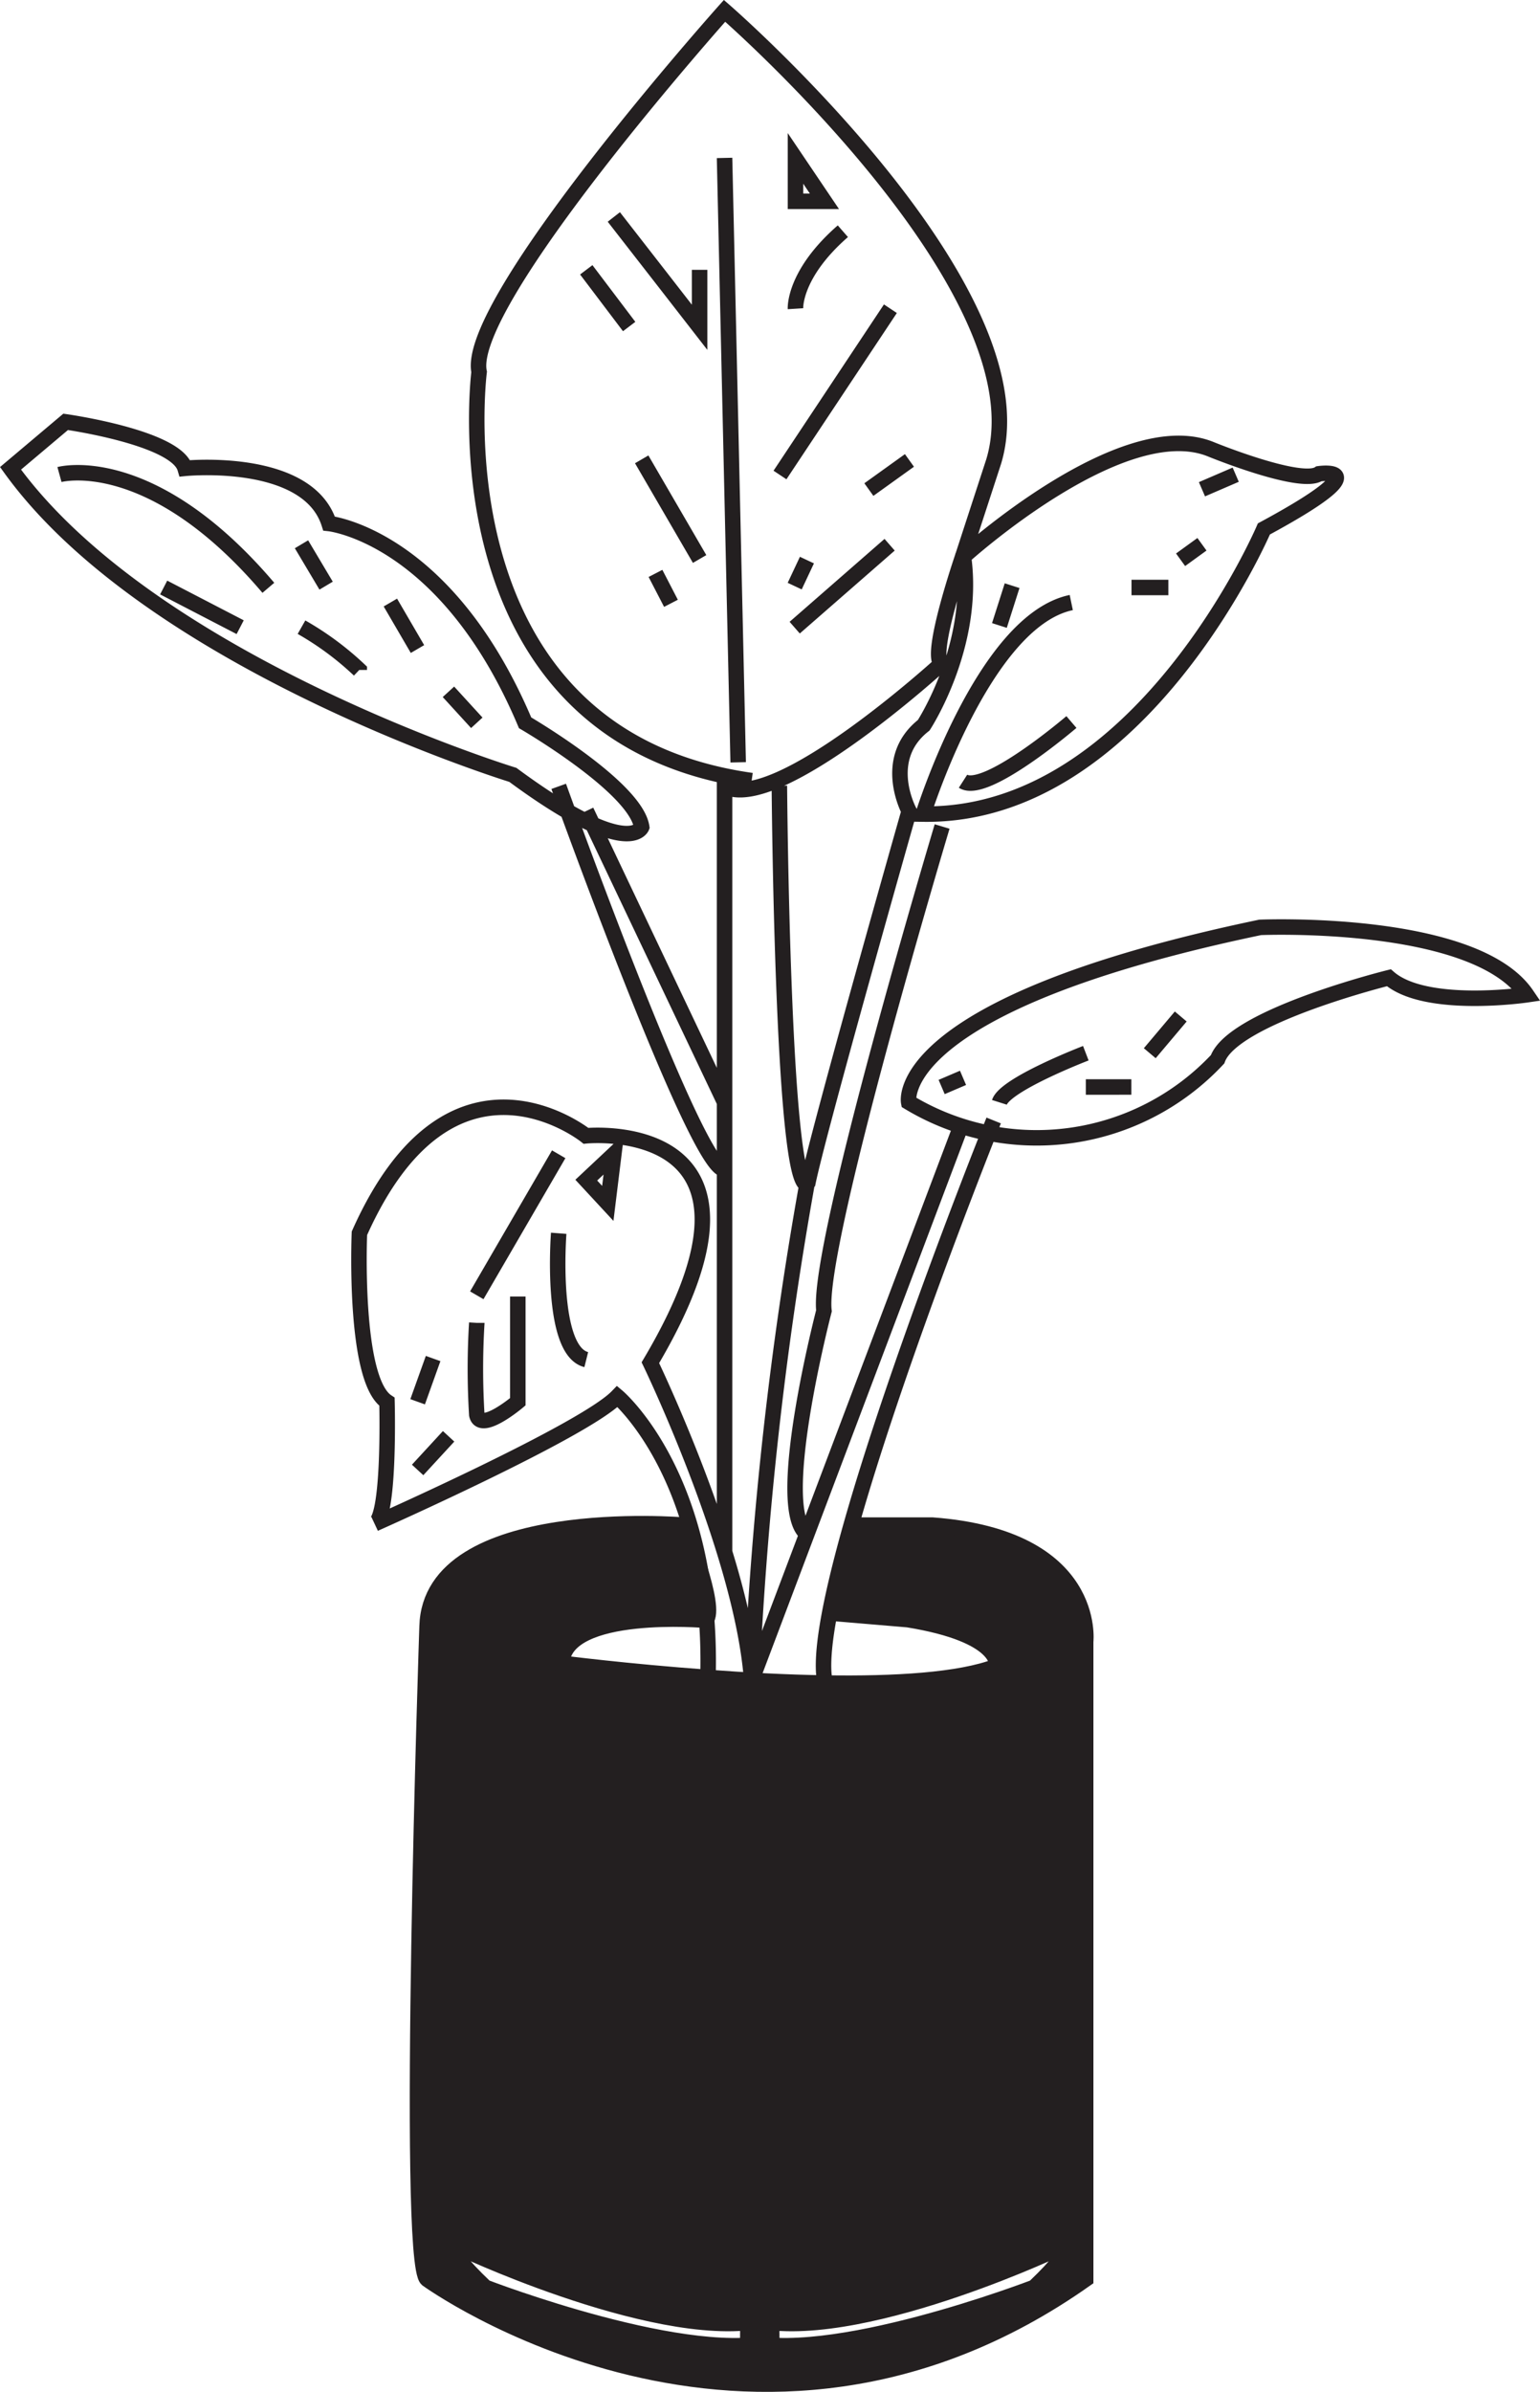 <svg id="plant2_SVG" xmlns="http://www.w3.org/2000/svg" viewBox="0 0 99.45 154.34">
  <defs>
    <style>

      .cls-1 { fill: #231f20; }
      .cls-1,
      .cls-2 { stroke: #231f20; stroke-miterlimit: 10; }
      .cls-2 { fill: none; }

      #plant2_leaves
      {
      	cursor: pointer;
      }

      #plant2_leaves:hover
      {
      	fill: #73b36d !important;
      }

      #plant2_pot
      {
      	cursor: pointer;
      }

      #plant2_pot:hover
      {
      	fill: #ed9842 !important;
      }

    </style>
  </defs>

  <path id="plant2_pot" class="cls-1" d="M55.07,98.41h5.15c10.68.8,9.89,7.52,9.89,7.52v41.14c-21.56,15.23-42.53,0-42.53,0-1.39-1.18,0-42.13,0-42.13.23-7.91,16.61-6.53,16.61-6.53s2.18,5.35,1.39,6.14c0,0-9.1-.79-9.3,2.77,0,0,4.2.54,9.46.92,2.39.18,5,.32,7.55.36,4.47.07,8.69-.17,11.08-1.09,0,0,.4-2-5.74-3l-4.74-.4Zm-4.74,51c-6.14,2.37-20.18-4.16-20.18-4.16s-2.18-.86,1.19,2.34c0,0,13.45,5.18,19,3.4m-2.55,0c5.54,1.78,19-3.4,19-3.4,3.36-3.2,1.19-2.34,1.19-2.34s-14,6.53-20.18,4.16"/>
  <path id="plant2_leaves" class="cls-2" d="M53.29,108.6c-1.38-5.85,10.88-36.3,10.88-36.3M36.08,50.74s9,25.06,10.71,24.7m0-4.32L37.86,52.33m10.68,56.09a244.42,244.42,0,0,1,3.57-32c-1.59,0-1.78-25.72-1.78-25.72M69.18,38.88c-5.67,1.18-9.56,13.65-9.56,13.65,14.05.2,22-18.4,22-18.4,7.71-4.16,3.56-3.56,3.56-3.56C84,31.36,78.22,29,78.22,29c-5.74-2.38-16,6.92-16,6.92h0c.8,5.74-2.57,10.88-2.57,10.88-2.77,2.17-.94,5.54-.94,5.54s-6,21.09-6.57,24.13m8.7-23.14s-8.13,27.09-7.63,31.25c0,0-3.35,12.84-1.07,14.42M62.19,72.3,48.54,108.42C47.94,100.23,42,87.93,42,87.93c9.49-16-4.16-14.64-4.16-14.64s-8.7-7-14.63,6.29c0,0-.4,9.43,1.78,10.87,0,0,.2,7.38-.79,7.87,0,0,13.54-6,15.67-8.21,0,0,6.2,5.21,5.85,18.13M33.12,50c7.51,5.54,8.32,3.37,8.32,3.37-.39-2.58-7.53-6.73-7.53-6.73-5.1-12.06-12.66-12.86-12.66-12.86-1.39-4.35-9.3-3.56-9.3-3.56-.59-2-7.71-3-7.71-3l-3.56,3C9.78,42.83,33.12,50,33.12,50Zm13.67,50.18V50.74c3.39,1.78,14-7.91,14-7.91-.79-.59,1.38-6.92,1.38-6.92l2-6.13C67.53,18.7,46.79.7,46.79.7S30,19.49,30.94,24c0,0-3,23.47,17.6,26.37M78.63,68.35c1-2.77,11.06-5.26,11.06-5.26,2.37,2.06,8.9,1.1,8.9,1.1-3.36-4.94-17.21-4.35-17.21-4.35-23.93,5-22.7,11.28-22.7,11.28A16,16,0,0,0,78.63,68.35ZM46.79,10.19l.88,39m3.65-8.69,6.13-5.35m-6.13,2.67.79-1.68m4-4.55,2.62-1.88m-8.36.94,7.13-10.73m-3.07-5c-3.2,2.79-3.06,5-3.06,5m0-6.93h1.87l-1.87-2.77ZM39.64,14l3.06,3.93,2.48,3.19V17.41m-7.32,0,2.77,3.66m4.55,15-3.74-6.43M42.33,37l1,1.93m-26-1C9.73,29,3.84,30.62,3.84,30.62m6.73,7.29,4.94,2.56m7.69,2.76a19.34,19.34,0,0,0-3.73-2.76m5.74-1.59,1.75,3m2,2.76,1.83,2M19.47,35.12l1.59,2.67m43.48,2.57.82-2.57m7.71.12h2.38m2.17-2.79-1.38,1m1.38-4.55,2.18-.94M62.19,50.41c1.45.93,7-3.82,7-3.82m7.06,19-2,2.37m-1.19,2.18H70.12m0-2.18s-5.21,2-5.58,3.17m-2.35-1.58-1.38.59M36.08,74.48l-5.29,9.1m8.46-5.93.39-3.17-1.78,1.67Zm-3.17,1.93s-.59,7.56,1.78,8.15m-7.07-2.37a48.6,48.6,0,0,0,0,5.93c.25,1.19,2.65-.84,2.65-.84V83.66m-5.47,4-1,2.79m2,2.23-2,2.17"/>
</svg>
